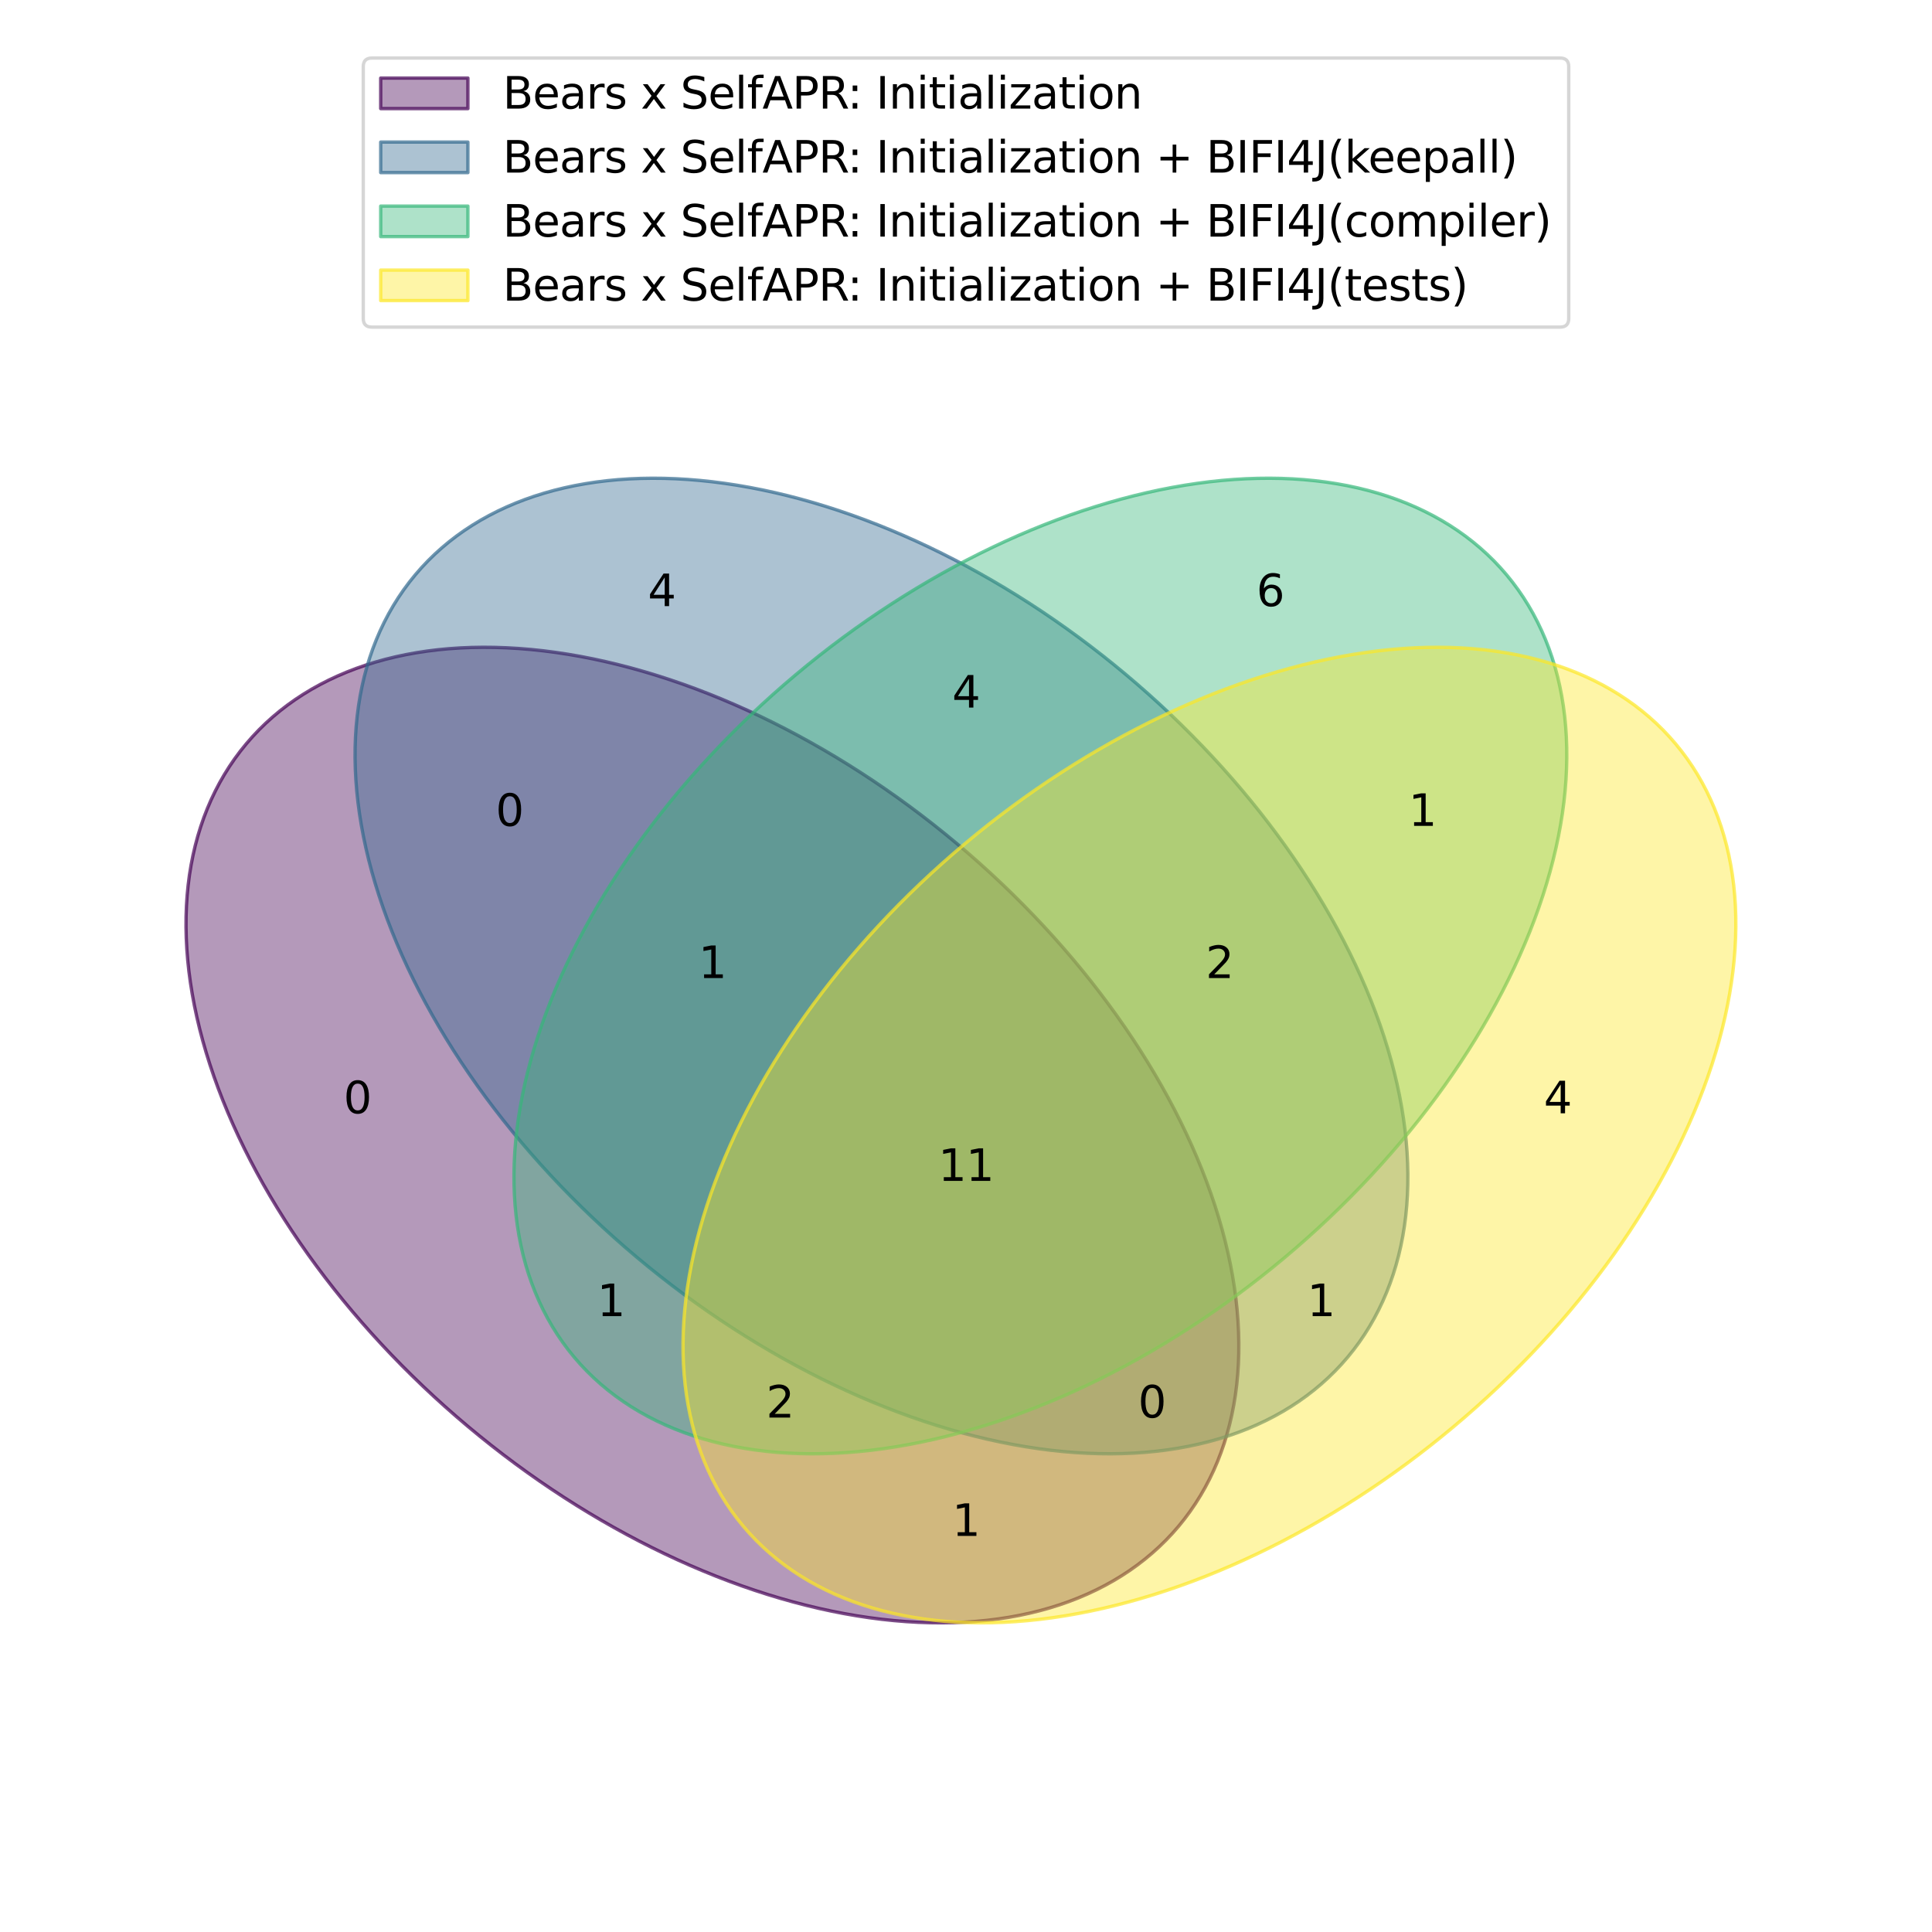 <?xml version="1.0" encoding="utf-8" standalone="no"?>
<!DOCTYPE svg PUBLIC "-//W3C//DTD SVG 1.1//EN"
  "http://www.w3.org/Graphics/SVG/1.1/DTD/svg11.dtd">
<svg xmlns:xlink="http://www.w3.org/1999/xlink" width="576pt" height="576pt" viewBox="0 0 576 576" xmlns="http://www.w3.org/2000/svg" version="1.1">
 <defs>
  <style type="text/css">*{stroke-linejoin: round; stroke-linecap: butt}</style>
 </defs>
 <g id="figure_1">
  <g id="patch_1">
   <path d="M 0 576 
L 576 576 
L 576 0 
L 0 0 
z
" style="fill: #ffffff"/>
  </g>
  <g id="axes_1">
   <g id="patch_2">
    <path d="M 285.292 251.531 
C 248.431 220.601 205.395 200.086 165.661 194.506 
C 125.927 188.926 92.74 198.735 73.409 221.773 
C 54.078 244.811 50.181 279.197 62.576 317.358 
C 74.971 355.519 102.647 394.339 139.508 425.269 
C 176.369 456.199 219.405 476.714 259.139 482.294 
C 298.873 487.874 332.06 478.065 351.391 455.027 
C 370.722 431.989 374.619 397.603 362.224 359.442 
C 349.829 321.281 322.153 282.461 285.292 251.531 
z
" clip-path="url(#p500d1674e4)" style="fill: #440154; fill-opacity: 0.4; stroke: #440154; stroke-opacity: 0.7; stroke-linejoin: miter"/>
   </g>
   <g id="patch_3">
    <path d="M 335.692 201.131 
C 298.831 170.201 255.795 149.686 216.061 144.106 
C 176.327 138.526 143.14 148.335 123.809 171.373 
C 104.478 194.411 100.581 228.797 112.976 266.958 
C 125.371 305.119 153.047 343.939 189.908 374.869 
C 226.769 405.799 269.805 426.314 309.539 431.894 
C 349.273 437.474 382.46 427.665 401.791 404.627 
C 421.122 381.589 425.019 347.203 412.624 309.042 
C 400.229 270.881 372.553 232.061 335.692 201.131 
z
" clip-path="url(#p500d1674e4)" style="fill: #31688e; fill-opacity: 0.4; stroke: #31688e; stroke-opacity: 0.7; stroke-linejoin: miter"/>
   </g>
   <g id="patch_4">
    <path d="M 383.068 374.869 
C 419.929 343.939 447.605 305.119 460 266.958 
C 472.395 228.797 468.498 194.411 449.167 171.373 
C 429.836 148.335 396.649 138.526 356.915 144.106 
C 317.181 149.686 274.145 170.201 237.284 201.131 
C 200.423 232.061 172.747 270.881 160.352 309.042 
C 147.957 347.203 151.854 381.589 171.185 404.627 
C 190.516 427.665 223.703 437.474 263.437 431.894 
C 303.171 426.314 346.207 405.799 383.068 374.869 
z
" clip-path="url(#p500d1674e4)" style="fill: #35b779; fill-opacity: 0.4; stroke: #35b779; stroke-opacity: 0.7; stroke-linejoin: miter"/>
   </g>
   <g id="patch_5">
    <path d="M 433.468 425.269 
C 470.329 394.339 498.005 355.519 510.4 317.358 
C 522.795 279.197 518.898 244.811 499.567 221.773 
C 480.236 198.735 447.049 188.926 407.315 194.506 
C 367.581 200.086 324.545 220.601 287.684 251.531 
C 250.823 282.461 223.147 321.281 210.752 359.442 
C 198.357 397.603 202.254 431.989 221.585 455.027 
C 240.916 478.065 274.103 487.874 313.837 482.294 
C 353.571 476.714 396.607 456.199 433.468 425.269 
z
" clip-path="url(#p500d1674e4)" style="fill: #fde725; fill-opacity: 0.4; stroke: #fde725; stroke-opacity: 0.7; stroke-linejoin: miter"/>
   </g>
   <g id="matplotlib.axis_1"/>
   <g id="matplotlib.axis_2"/>
   <g id="text_1">
    <!-- 4 -->
    <g transform="translate(460.264 331.907)scale(0.13 -0.13)">
     <defs>
      <path id="DejaVuSans-34" d="M 2419 4116 
L 825 1625 
L 2419 1625 
L 2419 4116 
z
M 2253 4666 
L 3047 4666 
L 3047 1625 
L 3713 1625 
L 3713 1100 
L 3047 1100 
L 3047 0 
L 2419 0 
L 2419 1100 
L 313 1100 
L 313 1709 
L 2253 4666 
z
" transform="scale(0.016)"/>
     </defs>
     <use xlink:href="#DejaVuSans-34"/>
    </g>
   </g>
   <g id="text_2">
    <!-- 6 -->
    <g transform="translate(374.584 180.707)scale(0.13 -0.13)">
     <defs>
      <path id="DejaVuSans-36" d="M 2113 2584 
Q 1688 2584 1439 2293 
Q 1191 2003 1191 1497 
Q 1191 994 1439 701 
Q 1688 409 2113 409 
Q 2538 409 2786 701 
Q 3034 994 3034 1497 
Q 3034 2003 2786 2293 
Q 2538 2584 2113 2584 
z
M 3366 4563 
L 3366 3988 
Q 3128 4100 2886 4159 
Q 2644 4219 2406 4219 
Q 1781 4219 1451 3797 
Q 1122 3375 1075 2522 
Q 1259 2794 1537 2939 
Q 1816 3084 2150 3084 
Q 2853 3084 3261 2657 
Q 3669 2231 3669 1497 
Q 3669 778 3244 343 
Q 2819 -91 2113 -91 
Q 1303 -91 875 529 
Q 447 1150 447 2328 
Q 447 3434 972 4092 
Q 1497 4750 2381 4750 
Q 2619 4750 2861 4703 
Q 3103 4656 3366 4563 
z
" transform="scale(0.016)"/>
     </defs>
     <use xlink:href="#DejaVuSans-36"/>
    </g>
   </g>
   <g id="text_3">
    <!-- 1 -->
    <g transform="translate(419.944 246.227)scale(0.13 -0.13)">
     <defs>
      <path id="DejaVuSans-31" d="M 794 531 
L 1825 531 
L 1825 4091 
L 703 3866 
L 703 4441 
L 1819 4666 
L 2450 4666 
L 2450 531 
L 3481 531 
L 3481 0 
L 794 0 
L 794 531 
z
" transform="scale(0.016)"/>
     </defs>
     <use xlink:href="#DejaVuSans-31"/>
    </g>
   </g>
   <g id="text_4">
    <!-- 4 -->
    <g transform="translate(193.144 180.707)scale(0.13 -0.13)">
     <use xlink:href="#DejaVuSans-34"/>
    </g>
   </g>
   <g id="text_5">
    <!-- 1 -->
    <g transform="translate(389.704 392.387)scale(0.13 -0.13)">
     <use xlink:href="#DejaVuSans-31"/>
    </g>
   </g>
   <g id="text_6">
    <!-- 4 -->
    <g transform="translate(283.864 210.947)scale(0.13 -0.13)">
     <use xlink:href="#DejaVuSans-34"/>
    </g>
   </g>
   <g id="text_7">
    <!-- 2 -->
    <g transform="translate(359.464 291.587)scale(0.13 -0.13)">
     <defs>
      <path id="DejaVuSans-32" d="M 1228 531 
L 3431 531 
L 3431 0 
L 469 0 
L 469 531 
Q 828 903 1448 1529 
Q 2069 2156 2228 2338 
Q 2531 2678 2651 2914 
Q 2772 3150 2772 3378 
Q 2772 3750 2511 3984 
Q 2250 4219 1831 4219 
Q 1534 4219 1204 4116 
Q 875 4013 500 3803 
L 500 4441 
Q 881 4594 1212 4672 
Q 1544 4750 1819 4750 
Q 2544 4750 2975 4387 
Q 3406 4025 3406 3419 
Q 3406 3131 3298 2873 
Q 3191 2616 2906 2266 
Q 2828 2175 2409 1742 
Q 1991 1309 1228 531 
z
" transform="scale(0.016)"/>
     </defs>
     <use xlink:href="#DejaVuSans-32"/>
    </g>
   </g>
   <g id="text_8">
    <!-- 0 -->
    <g transform="translate(102.424 331.907)scale(0.13 -0.13)">
     <defs>
      <path id="DejaVuSans-30" d="M 2034 4250 
Q 1547 4250 1301 3770 
Q 1056 3291 1056 2328 
Q 1056 1369 1301 889 
Q 1547 409 2034 409 
Q 2525 409 2770 889 
Q 3016 1369 3016 2328 
Q 3016 3291 2770 3770 
Q 2525 4250 2034 4250 
z
M 2034 4750 
Q 2819 4750 3233 4129 
Q 3647 3509 3647 2328 
Q 3647 1150 3233 529 
Q 2819 -91 2034 -91 
Q 1250 -91 836 529 
Q 422 1150 422 2328 
Q 422 3509 836 4129 
Q 1250 4750 2034 4750 
z
" transform="scale(0.016)"/>
     </defs>
     <use xlink:href="#DejaVuSans-30"/>
    </g>
   </g>
   <g id="text_9">
    <!-- 1 -->
    <g transform="translate(283.864 457.907)scale(0.13 -0.13)">
     <use xlink:href="#DejaVuSans-31"/>
    </g>
   </g>
   <g id="text_10">
    <!-- 1 -->
    <g transform="translate(178.024 392.387)scale(0.13 -0.13)">
     <use xlink:href="#DejaVuSans-31"/>
    </g>
   </g>
   <g id="text_11">
    <!-- 2 -->
    <g transform="translate(228.424 422.627)scale(0.13 -0.13)">
     <use xlink:href="#DejaVuSans-32"/>
    </g>
   </g>
   <g id="text_12">
    <!-- 0 -->
    <g transform="translate(147.784 246.227)scale(0.13 -0.13)">
     <use xlink:href="#DejaVuSans-30"/>
    </g>
   </g>
   <g id="text_13">
    <!-- 0 -->
    <g transform="translate(339.304 422.627)scale(0.13 -0.13)">
     <use xlink:href="#DejaVuSans-30"/>
    </g>
   </g>
   <g id="text_14">
    <!-- 1 -->
    <g transform="translate(208.264 291.587)scale(0.13 -0.13)">
     <use xlink:href="#DejaVuSans-31"/>
    </g>
   </g>
   <g id="text_15">
    <!-- 11 -->
    <g transform="translate(279.729 352.067)scale(0.13 -0.13)">
     <use xlink:href="#DejaVuSans-31"/>
     <use xlink:href="#DejaVuSans-31" x="63.623"/>
    </g>
   </g>
   <g id="legend_1">
    <g id="patch_6">
     <path d="M 110.9 97.526 
L 465.1 97.526 
Q 467.7 97.526 467.7 94.926 
L 467.7 19.9 
Q 467.7 17.3 465.1 17.3 
L 110.9 17.3 
Q 108.3 17.3 108.3 19.9 
L 108.3 94.926 
Q 108.3 97.526 110.9 97.526 
z
" style="fill: #ffffff; opacity: 0.8; stroke: #cccccc; stroke-linejoin: miter"/>
    </g>
    <g id="patch_7">
     <path d="M 113.5 32.378 
L 139.5 32.378 
L 139.5 23.278 
L 113.5 23.278 
z
" style="fill: #440154; fill-opacity: 0.4; stroke: #440154; stroke-opacity: 0.7; stroke-linejoin: miter"/>
    </g>
    <g id="text_16">
     <!-- Bears x SelfAPR: Initialization -->
     <g transform="translate(149.9 32.378)scale(0.13 -0.13)">
      <defs>
       <path id="DejaVuSans-42" d="M 1259 2228 
L 1259 519 
L 2272 519 
Q 2781 519 3026 730 
Q 3272 941 3272 1375 
Q 3272 1813 3026 2020 
Q 2781 2228 2272 2228 
L 1259 2228 
z
M 1259 4147 
L 1259 2741 
L 2194 2741 
Q 2656 2741 2882 2914 
Q 3109 3088 3109 3444 
Q 3109 3797 2882 3972 
Q 2656 4147 2194 4147 
L 1259 4147 
z
M 628 4666 
L 2241 4666 
Q 2963 4666 3353 4366 
Q 3744 4066 3744 3513 
Q 3744 3084 3544 2831 
Q 3344 2578 2956 2516 
Q 3422 2416 3680 2098 
Q 3938 1781 3938 1306 
Q 3938 681 3513 340 
Q 3088 0 2303 0 
L 628 0 
L 628 4666 
z
" transform="scale(0.016)"/>
       <path id="DejaVuSans-65" d="M 3597 1894 
L 3597 1613 
L 953 1613 
Q 991 1019 1311 708 
Q 1631 397 2203 397 
Q 2534 397 2845 478 
Q 3156 559 3463 722 
L 3463 178 
Q 3153 47 2828 -22 
Q 2503 -91 2169 -91 
Q 1331 -91 842 396 
Q 353 884 353 1716 
Q 353 2575 817 3079 
Q 1281 3584 2069 3584 
Q 2775 3584 3186 3129 
Q 3597 2675 3597 1894 
z
M 3022 2063 
Q 3016 2534 2758 2815 
Q 2500 3097 2075 3097 
Q 1594 3097 1305 2825 
Q 1016 2553 972 2059 
L 3022 2063 
z
" transform="scale(0.016)"/>
       <path id="DejaVuSans-61" d="M 2194 1759 
Q 1497 1759 1228 1600 
Q 959 1441 959 1056 
Q 959 750 1161 570 
Q 1363 391 1709 391 
Q 2188 391 2477 730 
Q 2766 1069 2766 1631 
L 2766 1759 
L 2194 1759 
z
M 3341 1997 
L 3341 0 
L 2766 0 
L 2766 531 
Q 2569 213 2275 61 
Q 1981 -91 1556 -91 
Q 1019 -91 701 211 
Q 384 513 384 1019 
Q 384 1609 779 1909 
Q 1175 2209 1959 2209 
L 2766 2209 
L 2766 2266 
Q 2766 2663 2505 2880 
Q 2244 3097 1772 3097 
Q 1472 3097 1187 3025 
Q 903 2953 641 2809 
L 641 3341 
Q 956 3463 1253 3523 
Q 1550 3584 1831 3584 
Q 2591 3584 2966 3190 
Q 3341 2797 3341 1997 
z
" transform="scale(0.016)"/>
       <path id="DejaVuSans-72" d="M 2631 2963 
Q 2534 3019 2420 3045 
Q 2306 3072 2169 3072 
Q 1681 3072 1420 2755 
Q 1159 2438 1159 1844 
L 1159 0 
L 581 0 
L 581 3500 
L 1159 3500 
L 1159 2956 
Q 1341 3275 1631 3429 
Q 1922 3584 2338 3584 
Q 2397 3584 2469 3576 
Q 2541 3569 2628 3553 
L 2631 2963 
z
" transform="scale(0.016)"/>
       <path id="DejaVuSans-73" d="M 2834 3397 
L 2834 2853 
Q 2591 2978 2328 3040 
Q 2066 3103 1784 3103 
Q 1356 3103 1142 2972 
Q 928 2841 928 2578 
Q 928 2378 1081 2264 
Q 1234 2150 1697 2047 
L 1894 2003 
Q 2506 1872 2764 1633 
Q 3022 1394 3022 966 
Q 3022 478 2636 193 
Q 2250 -91 1575 -91 
Q 1294 -91 989 -36 
Q 684 19 347 128 
L 347 722 
Q 666 556 975 473 
Q 1284 391 1588 391 
Q 1994 391 2212 530 
Q 2431 669 2431 922 
Q 2431 1156 2273 1281 
Q 2116 1406 1581 1522 
L 1381 1569 
Q 847 1681 609 1914 
Q 372 2147 372 2553 
Q 372 3047 722 3315 
Q 1072 3584 1716 3584 
Q 2034 3584 2315 3537 
Q 2597 3491 2834 3397 
z
" transform="scale(0.016)"/>
       <path id="DejaVuSans-20" transform="scale(0.016)"/>
       <path id="DejaVuSans-78" d="M 3513 3500 
L 2247 1797 
L 3578 0 
L 2900 0 
L 1881 1375 
L 863 0 
L 184 0 
L 1544 1831 
L 300 3500 
L 978 3500 
L 1906 2253 
L 2834 3500 
L 3513 3500 
z
" transform="scale(0.016)"/>
       <path id="DejaVuSans-53" d="M 3425 4513 
L 3425 3897 
Q 3066 4069 2747 4153 
Q 2428 4238 2131 4238 
Q 1616 4238 1336 4038 
Q 1056 3838 1056 3469 
Q 1056 3159 1242 3001 
Q 1428 2844 1947 2747 
L 2328 2669 
Q 3034 2534 3370 2195 
Q 3706 1856 3706 1288 
Q 3706 609 3251 259 
Q 2797 -91 1919 -91 
Q 1588 -91 1214 -16 
Q 841 59 441 206 
L 441 856 
Q 825 641 1194 531 
Q 1563 422 1919 422 
Q 2459 422 2753 634 
Q 3047 847 3047 1241 
Q 3047 1584 2836 1778 
Q 2625 1972 2144 2069 
L 1759 2144 
Q 1053 2284 737 2584 
Q 422 2884 422 3419 
Q 422 4038 858 4394 
Q 1294 4750 2059 4750 
Q 2388 4750 2728 4690 
Q 3069 4631 3425 4513 
z
" transform="scale(0.016)"/>
       <path id="DejaVuSans-6c" d="M 603 4863 
L 1178 4863 
L 1178 0 
L 603 0 
L 603 4863 
z
" transform="scale(0.016)"/>
       <path id="DejaVuSans-66" d="M 2375 4863 
L 2375 4384 
L 1825 4384 
Q 1516 4384 1395 4259 
Q 1275 4134 1275 3809 
L 1275 3500 
L 2222 3500 
L 2222 3053 
L 1275 3053 
L 1275 0 
L 697 0 
L 697 3053 
L 147 3053 
L 147 3500 
L 697 3500 
L 697 3744 
Q 697 4328 969 4595 
Q 1241 4863 1831 4863 
L 2375 4863 
z
" transform="scale(0.016)"/>
       <path id="DejaVuSans-41" d="M 2188 4044 
L 1331 1722 
L 3047 1722 
L 2188 4044 
z
M 1831 4666 
L 2547 4666 
L 4325 0 
L 3669 0 
L 3244 1197 
L 1141 1197 
L 716 0 
L 50 0 
L 1831 4666 
z
" transform="scale(0.016)"/>
       <path id="DejaVuSans-50" d="M 1259 4147 
L 1259 2394 
L 2053 2394 
Q 2494 2394 2734 2622 
Q 2975 2850 2975 3272 
Q 2975 3691 2734 3919 
Q 2494 4147 2053 4147 
L 1259 4147 
z
M 628 4666 
L 2053 4666 
Q 2838 4666 3239 4311 
Q 3641 3956 3641 3272 
Q 3641 2581 3239 2228 
Q 2838 1875 2053 1875 
L 1259 1875 
L 1259 0 
L 628 0 
L 628 4666 
z
" transform="scale(0.016)"/>
       <path id="DejaVuSans-52" d="M 2841 2188 
Q 3044 2119 3236 1894 
Q 3428 1669 3622 1275 
L 4263 0 
L 3584 0 
L 2988 1197 
Q 2756 1666 2539 1819 
Q 2322 1972 1947 1972 
L 1259 1972 
L 1259 0 
L 628 0 
L 628 4666 
L 2053 4666 
Q 2853 4666 3247 4331 
Q 3641 3997 3641 3322 
Q 3641 2881 3436 2590 
Q 3231 2300 2841 2188 
z
M 1259 4147 
L 1259 2491 
L 2053 2491 
Q 2509 2491 2742 2702 
Q 2975 2913 2975 3322 
Q 2975 3731 2742 3939 
Q 2509 4147 2053 4147 
L 1259 4147 
z
" transform="scale(0.016)"/>
       <path id="DejaVuSans-3a" d="M 750 794 
L 1409 794 
L 1409 0 
L 750 0 
L 750 794 
z
M 750 3309 
L 1409 3309 
L 1409 2516 
L 750 2516 
L 750 3309 
z
" transform="scale(0.016)"/>
       <path id="DejaVuSans-49" d="M 628 4666 
L 1259 4666 
L 1259 0 
L 628 0 
L 628 4666 
z
" transform="scale(0.016)"/>
       <path id="DejaVuSans-6e" d="M 3513 2113 
L 3513 0 
L 2938 0 
L 2938 2094 
Q 2938 2591 2744 2837 
Q 2550 3084 2163 3084 
Q 1697 3084 1428 2787 
Q 1159 2491 1159 1978 
L 1159 0 
L 581 0 
L 581 3500 
L 1159 3500 
L 1159 2956 
Q 1366 3272 1645 3428 
Q 1925 3584 2291 3584 
Q 2894 3584 3203 3211 
Q 3513 2838 3513 2113 
z
" transform="scale(0.016)"/>
       <path id="DejaVuSans-69" d="M 603 3500 
L 1178 3500 
L 1178 0 
L 603 0 
L 603 3500 
z
M 603 4863 
L 1178 4863 
L 1178 4134 
L 603 4134 
L 603 4863 
z
" transform="scale(0.016)"/>
       <path id="DejaVuSans-74" d="M 1172 4494 
L 1172 3500 
L 2356 3500 
L 2356 3053 
L 1172 3053 
L 1172 1153 
Q 1172 725 1289 603 
Q 1406 481 1766 481 
L 2356 481 
L 2356 0 
L 1766 0 
Q 1100 0 847 248 
Q 594 497 594 1153 
L 594 3053 
L 172 3053 
L 172 3500 
L 594 3500 
L 594 4494 
L 1172 4494 
z
" transform="scale(0.016)"/>
       <path id="DejaVuSans-7a" d="M 353 3500 
L 3084 3500 
L 3084 2975 
L 922 459 
L 3084 459 
L 3084 0 
L 275 0 
L 275 525 
L 2438 3041 
L 353 3041 
L 353 3500 
z
" transform="scale(0.016)"/>
       <path id="DejaVuSans-6f" d="M 1959 3097 
Q 1497 3097 1228 2736 
Q 959 2375 959 1747 
Q 959 1119 1226 758 
Q 1494 397 1959 397 
Q 2419 397 2687 759 
Q 2956 1122 2956 1747 
Q 2956 2369 2687 2733 
Q 2419 3097 1959 3097 
z
M 1959 3584 
Q 2709 3584 3137 3096 
Q 3566 2609 3566 1747 
Q 3566 888 3137 398 
Q 2709 -91 1959 -91 
Q 1206 -91 779 398 
Q 353 888 353 1747 
Q 353 2609 779 3096 
Q 1206 3584 1959 3584 
z
" transform="scale(0.016)"/>
      </defs>
      <use xlink:href="#DejaVuSans-42"/>
      <use xlink:href="#DejaVuSans-65" x="68.604"/>
      <use xlink:href="#DejaVuSans-61" x="130.127"/>
      <use xlink:href="#DejaVuSans-72" x="191.406"/>
      <use xlink:href="#DejaVuSans-73" x="232.52"/>
      <use xlink:href="#DejaVuSans-20" x="284.619"/>
      <use xlink:href="#DejaVuSans-78" x="316.406"/>
      <use xlink:href="#DejaVuSans-20" x="375.586"/>
      <use xlink:href="#DejaVuSans-53" x="407.373"/>
      <use xlink:href="#DejaVuSans-65" x="470.85"/>
      <use xlink:href="#DejaVuSans-6c" x="532.373"/>
      <use xlink:href="#DejaVuSans-66" x="560.156"/>
      <use xlink:href="#DejaVuSans-41" x="595.361"/>
      <use xlink:href="#DejaVuSans-50" x="663.77"/>
      <use xlink:href="#DejaVuSans-52" x="724.072"/>
      <use xlink:href="#DejaVuSans-3a" x="790.43"/>
      <use xlink:href="#DejaVuSans-20" x="824.121"/>
      <use xlink:href="#DejaVuSans-49" x="855.908"/>
      <use xlink:href="#DejaVuSans-6e" x="885.4"/>
      <use xlink:href="#DejaVuSans-69" x="948.779"/>
      <use xlink:href="#DejaVuSans-74" x="976.562"/>
      <use xlink:href="#DejaVuSans-69" x="1015.771"/>
      <use xlink:href="#DejaVuSans-61" x="1043.555"/>
      <use xlink:href="#DejaVuSans-6c" x="1104.834"/>
      <use xlink:href="#DejaVuSans-69" x="1132.617"/>
      <use xlink:href="#DejaVuSans-7a" x="1160.4"/>
      <use xlink:href="#DejaVuSans-61" x="1212.891"/>
      <use xlink:href="#DejaVuSans-74" x="1274.17"/>
      <use xlink:href="#DejaVuSans-69" x="1313.379"/>
      <use xlink:href="#DejaVuSans-6f" x="1341.162"/>
      <use xlink:href="#DejaVuSans-6e" x="1402.344"/>
     </g>
    </g>
    <g id="patch_8">
     <path d="M 113.5 51.46 
L 139.5 51.46 
L 139.5 42.36 
L 113.5 42.36 
z
" style="fill: #31688e; fill-opacity: 0.4; stroke: #31688e; stroke-opacity: 0.7; stroke-linejoin: miter"/>
    </g>
    <g id="text_17">
     <!-- Bears x SelfAPR: Initialization + BIFI4J(keepall) -->
     <g transform="translate(149.9 51.46)scale(0.13 -0.13)">
      <defs>
       <path id="DejaVuSans-2b" d="M 2944 4013 
L 2944 2272 
L 4684 2272 
L 4684 1741 
L 2944 1741 
L 2944 0 
L 2419 0 
L 2419 1741 
L 678 1741 
L 678 2272 
L 2419 2272 
L 2419 4013 
L 2944 4013 
z
" transform="scale(0.016)"/>
       <path id="DejaVuSans-46" d="M 628 4666 
L 3309 4666 
L 3309 4134 
L 1259 4134 
L 1259 2759 
L 3109 2759 
L 3109 2228 
L 1259 2228 
L 1259 0 
L 628 0 
L 628 4666 
z
" transform="scale(0.016)"/>
       <path id="DejaVuSans-4a" d="M 628 4666 
L 1259 4666 
L 1259 325 
Q 1259 -519 939 -900 
Q 619 -1281 -91 -1281 
L -331 -1281 
L -331 -750 
L -134 -750 
Q 284 -750 456 -515 
Q 628 -281 628 325 
L 628 4666 
z
" transform="scale(0.016)"/>
       <path id="DejaVuSans-28" d="M 1984 4856 
Q 1566 4138 1362 3434 
Q 1159 2731 1159 2009 
Q 1159 1288 1364 580 
Q 1569 -128 1984 -844 
L 1484 -844 
Q 1016 -109 783 600 
Q 550 1309 550 2009 
Q 550 2706 781 3412 
Q 1013 4119 1484 4856 
L 1984 4856 
z
" transform="scale(0.016)"/>
       <path id="DejaVuSans-6b" d="M 581 4863 
L 1159 4863 
L 1159 1991 
L 2875 3500 
L 3609 3500 
L 1753 1863 
L 3688 0 
L 2938 0 
L 1159 1709 
L 1159 0 
L 581 0 
L 581 4863 
z
" transform="scale(0.016)"/>
       <path id="DejaVuSans-70" d="M 1159 525 
L 1159 -1331 
L 581 -1331 
L 581 3500 
L 1159 3500 
L 1159 2969 
Q 1341 3281 1617 3432 
Q 1894 3584 2278 3584 
Q 2916 3584 3314 3078 
Q 3713 2572 3713 1747 
Q 3713 922 3314 415 
Q 2916 -91 2278 -91 
Q 1894 -91 1617 61 
Q 1341 213 1159 525 
z
M 3116 1747 
Q 3116 2381 2855 2742 
Q 2594 3103 2138 3103 
Q 1681 3103 1420 2742 
Q 1159 2381 1159 1747 
Q 1159 1113 1420 752 
Q 1681 391 2138 391 
Q 2594 391 2855 752 
Q 3116 1113 3116 1747 
z
" transform="scale(0.016)"/>
       <path id="DejaVuSans-29" d="M 513 4856 
L 1013 4856 
Q 1481 4119 1714 3412 
Q 1947 2706 1947 2009 
Q 1947 1309 1714 600 
Q 1481 -109 1013 -844 
L 513 -844 
Q 928 -128 1133 580 
Q 1338 1288 1338 2009 
Q 1338 2731 1133 3434 
Q 928 4138 513 4856 
z
" transform="scale(0.016)"/>
      </defs>
      <use xlink:href="#DejaVuSans-42"/>
      <use xlink:href="#DejaVuSans-65" x="68.604"/>
      <use xlink:href="#DejaVuSans-61" x="130.127"/>
      <use xlink:href="#DejaVuSans-72" x="191.406"/>
      <use xlink:href="#DejaVuSans-73" x="232.52"/>
      <use xlink:href="#DejaVuSans-20" x="284.619"/>
      <use xlink:href="#DejaVuSans-78" x="316.406"/>
      <use xlink:href="#DejaVuSans-20" x="375.586"/>
      <use xlink:href="#DejaVuSans-53" x="407.373"/>
      <use xlink:href="#DejaVuSans-65" x="470.85"/>
      <use xlink:href="#DejaVuSans-6c" x="532.373"/>
      <use xlink:href="#DejaVuSans-66" x="560.156"/>
      <use xlink:href="#DejaVuSans-41" x="595.361"/>
      <use xlink:href="#DejaVuSans-50" x="663.77"/>
      <use xlink:href="#DejaVuSans-52" x="724.072"/>
      <use xlink:href="#DejaVuSans-3a" x="790.43"/>
      <use xlink:href="#DejaVuSans-20" x="824.121"/>
      <use xlink:href="#DejaVuSans-49" x="855.908"/>
      <use xlink:href="#DejaVuSans-6e" x="885.4"/>
      <use xlink:href="#DejaVuSans-69" x="948.779"/>
      <use xlink:href="#DejaVuSans-74" x="976.562"/>
      <use xlink:href="#DejaVuSans-69" x="1015.771"/>
      <use xlink:href="#DejaVuSans-61" x="1043.555"/>
      <use xlink:href="#DejaVuSans-6c" x="1104.834"/>
      <use xlink:href="#DejaVuSans-69" x="1132.617"/>
      <use xlink:href="#DejaVuSans-7a" x="1160.4"/>
      <use xlink:href="#DejaVuSans-61" x="1212.891"/>
      <use xlink:href="#DejaVuSans-74" x="1274.17"/>
      <use xlink:href="#DejaVuSans-69" x="1313.379"/>
      <use xlink:href="#DejaVuSans-6f" x="1341.162"/>
      <use xlink:href="#DejaVuSans-6e" x="1402.344"/>
      <use xlink:href="#DejaVuSans-20" x="1465.723"/>
      <use xlink:href="#DejaVuSans-2b" x="1497.51"/>
      <use xlink:href="#DejaVuSans-20" x="1581.299"/>
      <use xlink:href="#DejaVuSans-42" x="1613.086"/>
      <use xlink:href="#DejaVuSans-49" x="1681.689"/>
      <use xlink:href="#DejaVuSans-46" x="1711.182"/>
      <use xlink:href="#DejaVuSans-49" x="1768.701"/>
      <use xlink:href="#DejaVuSans-34" x="1798.193"/>
      <use xlink:href="#DejaVuSans-4a" x="1861.816"/>
      <use xlink:href="#DejaVuSans-28" x="1891.309"/>
      <use xlink:href="#DejaVuSans-6b" x="1930.322"/>
      <use xlink:href="#DejaVuSans-65" x="1984.607"/>
      <use xlink:href="#DejaVuSans-65" x="2046.131"/>
      <use xlink:href="#DejaVuSans-70" x="2107.654"/>
      <use xlink:href="#DejaVuSans-61" x="2171.131"/>
      <use xlink:href="#DejaVuSans-6c" x="2232.41"/>
      <use xlink:href="#DejaVuSans-6c" x="2260.193"/>
      <use xlink:href="#DejaVuSans-29" x="2287.977"/>
     </g>
    </g>
    <g id="patch_9">
     <path d="M 113.5 70.541 
L 139.5 70.541 
L 139.5 61.441 
L 113.5 61.441 
z
" style="fill: #35b779; fill-opacity: 0.4; stroke: #35b779; stroke-opacity: 0.7; stroke-linejoin: miter"/>
    </g>
    <g id="text_18">
     <!-- Bears x SelfAPR: Initialization + BIFI4J(compiler) -->
     <g transform="translate(149.9 70.541)scale(0.13 -0.13)">
      <defs>
       <path id="DejaVuSans-63" d="M 3122 3366 
L 3122 2828 
Q 2878 2963 2633 3030 
Q 2388 3097 2138 3097 
Q 1578 3097 1268 2742 
Q 959 2388 959 1747 
Q 959 1106 1268 751 
Q 1578 397 2138 397 
Q 2388 397 2633 464 
Q 2878 531 3122 666 
L 3122 134 
Q 2881 22 2623 -34 
Q 2366 -91 2075 -91 
Q 1284 -91 818 406 
Q 353 903 353 1747 
Q 353 2603 823 3093 
Q 1294 3584 2113 3584 
Q 2378 3584 2631 3529 
Q 2884 3475 3122 3366 
z
" transform="scale(0.016)"/>
       <path id="DejaVuSans-6d" d="M 3328 2828 
Q 3544 3216 3844 3400 
Q 4144 3584 4550 3584 
Q 5097 3584 5394 3201 
Q 5691 2819 5691 2113 
L 5691 0 
L 5113 0 
L 5113 2094 
Q 5113 2597 4934 2840 
Q 4756 3084 4391 3084 
Q 3944 3084 3684 2787 
Q 3425 2491 3425 1978 
L 3425 0 
L 2847 0 
L 2847 2094 
Q 2847 2600 2669 2842 
Q 2491 3084 2119 3084 
Q 1678 3084 1418 2786 
Q 1159 2488 1159 1978 
L 1159 0 
L 581 0 
L 581 3500 
L 1159 3500 
L 1159 2956 
Q 1356 3278 1631 3431 
Q 1906 3584 2284 3584 
Q 2666 3584 2933 3390 
Q 3200 3197 3328 2828 
z
" transform="scale(0.016)"/>
      </defs>
      <use xlink:href="#DejaVuSans-42"/>
      <use xlink:href="#DejaVuSans-65" x="68.604"/>
      <use xlink:href="#DejaVuSans-61" x="130.127"/>
      <use xlink:href="#DejaVuSans-72" x="191.406"/>
      <use xlink:href="#DejaVuSans-73" x="232.52"/>
      <use xlink:href="#DejaVuSans-20" x="284.619"/>
      <use xlink:href="#DejaVuSans-78" x="316.406"/>
      <use xlink:href="#DejaVuSans-20" x="375.586"/>
      <use xlink:href="#DejaVuSans-53" x="407.373"/>
      <use xlink:href="#DejaVuSans-65" x="470.85"/>
      <use xlink:href="#DejaVuSans-6c" x="532.373"/>
      <use xlink:href="#DejaVuSans-66" x="560.156"/>
      <use xlink:href="#DejaVuSans-41" x="595.361"/>
      <use xlink:href="#DejaVuSans-50" x="663.77"/>
      <use xlink:href="#DejaVuSans-52" x="724.072"/>
      <use xlink:href="#DejaVuSans-3a" x="790.43"/>
      <use xlink:href="#DejaVuSans-20" x="824.121"/>
      <use xlink:href="#DejaVuSans-49" x="855.908"/>
      <use xlink:href="#DejaVuSans-6e" x="885.4"/>
      <use xlink:href="#DejaVuSans-69" x="948.779"/>
      <use xlink:href="#DejaVuSans-74" x="976.562"/>
      <use xlink:href="#DejaVuSans-69" x="1015.771"/>
      <use xlink:href="#DejaVuSans-61" x="1043.555"/>
      <use xlink:href="#DejaVuSans-6c" x="1104.834"/>
      <use xlink:href="#DejaVuSans-69" x="1132.617"/>
      <use xlink:href="#DejaVuSans-7a" x="1160.4"/>
      <use xlink:href="#DejaVuSans-61" x="1212.891"/>
      <use xlink:href="#DejaVuSans-74" x="1274.17"/>
      <use xlink:href="#DejaVuSans-69" x="1313.379"/>
      <use xlink:href="#DejaVuSans-6f" x="1341.162"/>
      <use xlink:href="#DejaVuSans-6e" x="1402.344"/>
      <use xlink:href="#DejaVuSans-20" x="1465.723"/>
      <use xlink:href="#DejaVuSans-2b" x="1497.51"/>
      <use xlink:href="#DejaVuSans-20" x="1581.299"/>
      <use xlink:href="#DejaVuSans-42" x="1613.086"/>
      <use xlink:href="#DejaVuSans-49" x="1681.689"/>
      <use xlink:href="#DejaVuSans-46" x="1711.182"/>
      <use xlink:href="#DejaVuSans-49" x="1768.701"/>
      <use xlink:href="#DejaVuSans-34" x="1798.193"/>
      <use xlink:href="#DejaVuSans-4a" x="1861.816"/>
      <use xlink:href="#DejaVuSans-28" x="1891.309"/>
      <use xlink:href="#DejaVuSans-63" x="1930.322"/>
      <use xlink:href="#DejaVuSans-6f" x="1985.303"/>
      <use xlink:href="#DejaVuSans-6d" x="2046.484"/>
      <use xlink:href="#DejaVuSans-70" x="2143.896"/>
      <use xlink:href="#DejaVuSans-69" x="2207.373"/>
      <use xlink:href="#DejaVuSans-6c" x="2235.156"/>
      <use xlink:href="#DejaVuSans-65" x="2262.939"/>
      <use xlink:href="#DejaVuSans-72" x="2324.463"/>
      <use xlink:href="#DejaVuSans-29" x="2365.576"/>
     </g>
    </g>
    <g id="patch_10">
     <path d="M 113.5 89.623 
L 139.5 89.623 
L 139.5 80.523 
L 113.5 80.523 
z
" style="fill: #fde725; fill-opacity: 0.4; stroke: #fde725; stroke-opacity: 0.7; stroke-linejoin: miter"/>
    </g>
    <g id="text_19">
     <!-- Bears x SelfAPR: Initialization + BIFI4J(tests) -->
     <g transform="translate(149.9 89.623)scale(0.13 -0.13)">
      <use xlink:href="#DejaVuSans-42"/>
      <use xlink:href="#DejaVuSans-65" x="68.604"/>
      <use xlink:href="#DejaVuSans-61" x="130.127"/>
      <use xlink:href="#DejaVuSans-72" x="191.406"/>
      <use xlink:href="#DejaVuSans-73" x="232.52"/>
      <use xlink:href="#DejaVuSans-20" x="284.619"/>
      <use xlink:href="#DejaVuSans-78" x="316.406"/>
      <use xlink:href="#DejaVuSans-20" x="375.586"/>
      <use xlink:href="#DejaVuSans-53" x="407.373"/>
      <use xlink:href="#DejaVuSans-65" x="470.85"/>
      <use xlink:href="#DejaVuSans-6c" x="532.373"/>
      <use xlink:href="#DejaVuSans-66" x="560.156"/>
      <use xlink:href="#DejaVuSans-41" x="595.361"/>
      <use xlink:href="#DejaVuSans-50" x="663.77"/>
      <use xlink:href="#DejaVuSans-52" x="724.072"/>
      <use xlink:href="#DejaVuSans-3a" x="790.43"/>
      <use xlink:href="#DejaVuSans-20" x="824.121"/>
      <use xlink:href="#DejaVuSans-49" x="855.908"/>
      <use xlink:href="#DejaVuSans-6e" x="885.4"/>
      <use xlink:href="#DejaVuSans-69" x="948.779"/>
      <use xlink:href="#DejaVuSans-74" x="976.562"/>
      <use xlink:href="#DejaVuSans-69" x="1015.771"/>
      <use xlink:href="#DejaVuSans-61" x="1043.555"/>
      <use xlink:href="#DejaVuSans-6c" x="1104.834"/>
      <use xlink:href="#DejaVuSans-69" x="1132.617"/>
      <use xlink:href="#DejaVuSans-7a" x="1160.4"/>
      <use xlink:href="#DejaVuSans-61" x="1212.891"/>
      <use xlink:href="#DejaVuSans-74" x="1274.17"/>
      <use xlink:href="#DejaVuSans-69" x="1313.379"/>
      <use xlink:href="#DejaVuSans-6f" x="1341.162"/>
      <use xlink:href="#DejaVuSans-6e" x="1402.344"/>
      <use xlink:href="#DejaVuSans-20" x="1465.723"/>
      <use xlink:href="#DejaVuSans-2b" x="1497.51"/>
      <use xlink:href="#DejaVuSans-20" x="1581.299"/>
      <use xlink:href="#DejaVuSans-42" x="1613.086"/>
      <use xlink:href="#DejaVuSans-49" x="1681.689"/>
      <use xlink:href="#DejaVuSans-46" x="1711.182"/>
      <use xlink:href="#DejaVuSans-49" x="1768.701"/>
      <use xlink:href="#DejaVuSans-34" x="1798.193"/>
      <use xlink:href="#DejaVuSans-4a" x="1861.816"/>
      <use xlink:href="#DejaVuSans-28" x="1891.309"/>
      <use xlink:href="#DejaVuSans-74" x="1930.322"/>
      <use xlink:href="#DejaVuSans-65" x="1969.531"/>
      <use xlink:href="#DejaVuSans-73" x="2031.055"/>
      <use xlink:href="#DejaVuSans-74" x="2083.154"/>
      <use xlink:href="#DejaVuSans-73" x="2122.363"/>
      <use xlink:href="#DejaVuSans-29" x="2174.463"/>
     </g>
    </g>
   </g>
  </g>
 </g>
 <defs>
  <clipPath id="p500d1674e4">
   <rect x="10.8" y="10.8" width="554.4" height="554.4"/>
  </clipPath>
 </defs>
</svg>
